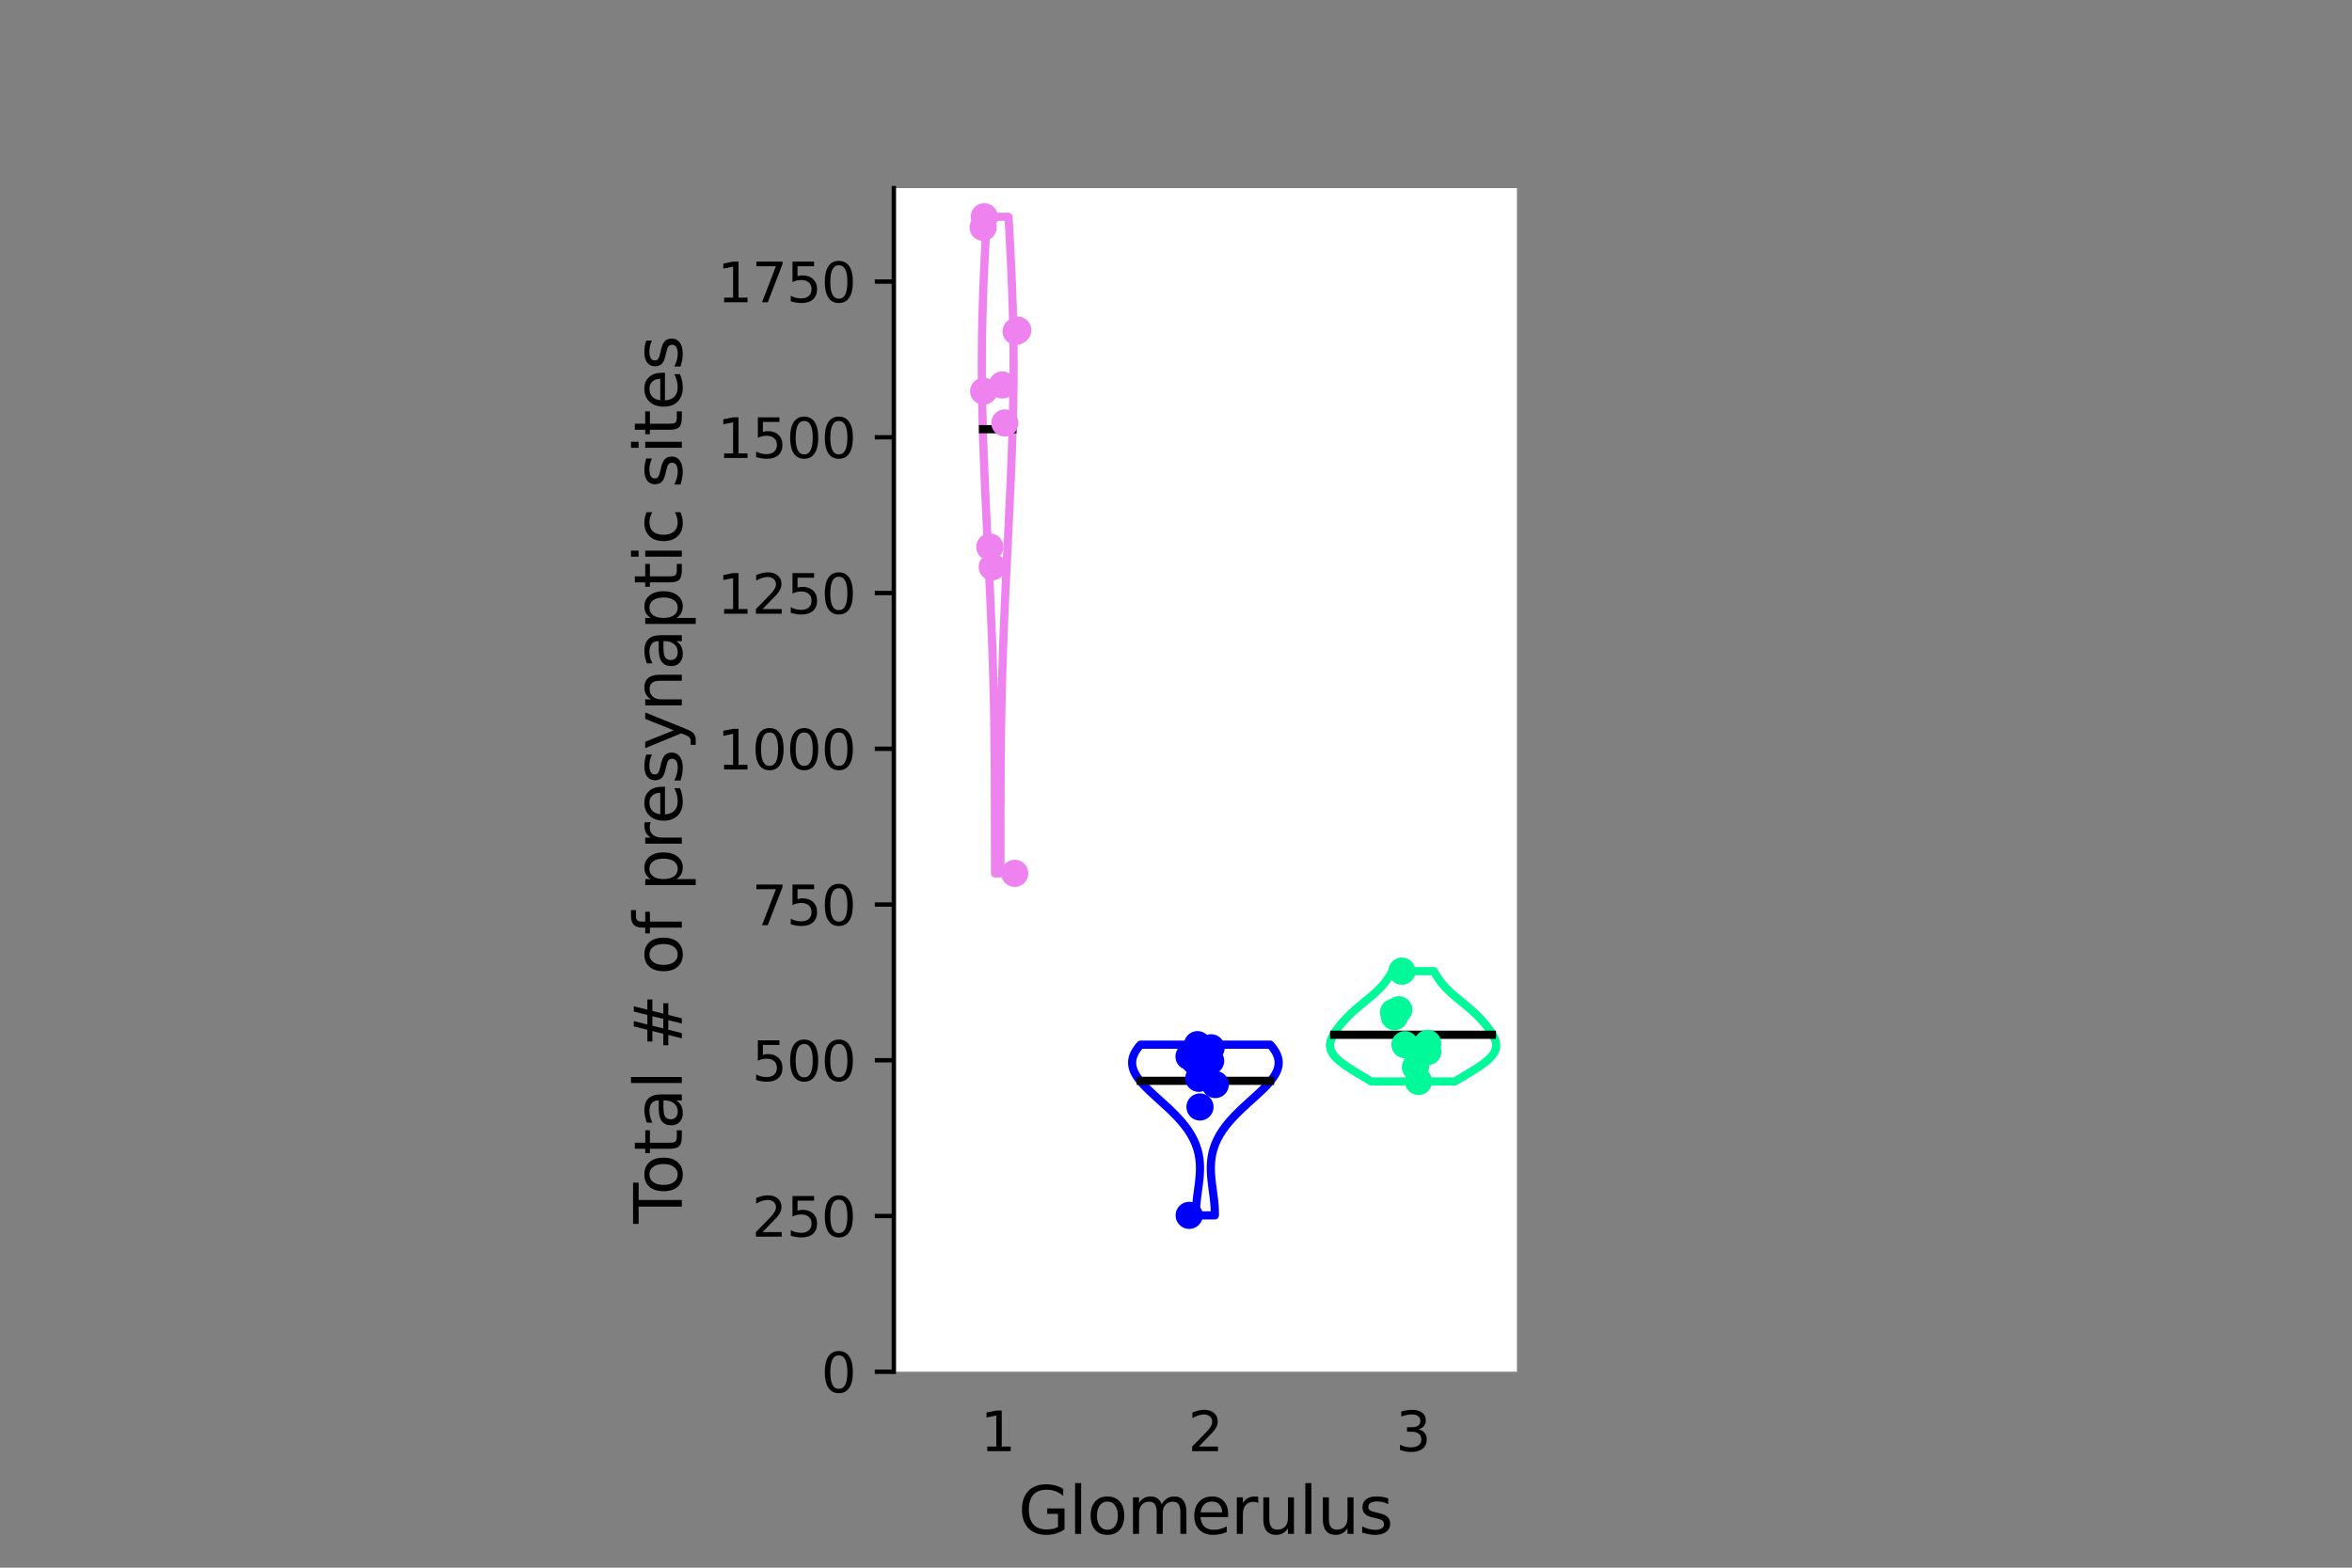 <?xml version="1.0" encoding="utf-8" standalone="no"?>
<!DOCTYPE svg PUBLIC "-//W3C//DTD SVG 1.1//EN"
  "http://www.w3.org/Graphics/SVG/1.1/DTD/svg11.dtd">
<svg xmlns:xlink="http://www.w3.org/1999/xlink" width="432pt" height="288pt" viewBox="0 0 432 288" xmlns="http://www.w3.org/2000/svg" version="1.1">
 <rect x="0" y="0" width="432" height="288" fill="#808080" stroke="none"/>
 <defs>
  <style type="text/css">*{stroke-linejoin: round; stroke-linecap: butt}</style>
 </defs>
 <g id="figure_1">
  <g id="patch_1">
   <path d="M 0 288 
L 432 288 
L 432 0 
L 0 0 
L 0 288 
z
" style="fill: none"/>
  </g>
  <g id="axes_1">
   <g id="patch_2">
    <path d="M 164.179 252 
L 278.621 252 
L 278.621 34.56 
L 164.179 34.56 
z
" style="fill: #ffffff"/>
   </g>
   <g id="PolyCollection_1">
    <defs>
     <path id="m81e6dec8bd" d="M 183.743 -127.554 
L 182.762 -127.554 
L 182.757 -128.772 
L 182.754 -129.99 
L 182.751 -131.209 
L 182.748 -132.427 
L 182.746 -133.646 
L 182.744 -134.864 
L 182.742 -136.083 
L 182.741 -137.301 
L 182.739 -138.519 
L 182.737 -139.738 
L 182.735 -140.956 
L 182.732 -142.175 
L 182.728 -143.393 
L 182.723 -144.611 
L 182.718 -145.83 
L 182.711 -147.048 
L 182.702 -148.267 
L 182.692 -149.485 
L 182.681 -150.703 
L 182.668 -151.922 
L 182.652 -153.14 
L 182.635 -154.359 
L 182.616 -155.577 
L 182.595 -156.795 
L 182.571 -158.014 
L 182.546 -159.232 
L 182.518 -160.451 
L 182.488 -161.669 
L 182.455 -162.887 
L 182.421 -164.106 
L 182.384 -165.324 
L 182.345 -166.543 
L 182.304 -167.761 
L 182.262 -168.979 
L 182.217 -170.198 
L 182.171 -171.416 
L 182.123 -172.635 
L 182.073 -173.853 
L 182.022 -175.071 
L 181.97 -176.29 
L 181.916 -177.508 
L 181.861 -178.727 
L 181.806 -179.945 
L 181.749 -181.163 
L 181.692 -182.382 
L 181.634 -183.6 
L 181.575 -184.819 
L 181.517 -186.037 
L 181.458 -187.255 
L 181.398 -188.474 
L 181.339 -189.692 
L 181.28 -190.911 
L 181.222 -192.129 
L 181.163 -193.347 
L 181.106 -194.566 
L 181.049 -195.784 
L 180.993 -197.003 
L 180.938 -198.221 
L 180.884 -199.44 
L 180.832 -200.658 
L 180.781 -201.876 
L 180.732 -203.095 
L 180.685 -204.313 
L 180.64 -205.532 
L 180.597 -206.75 
L 180.557 -207.968 
L 180.52 -209.187 
L 180.486 -210.405 
L 180.455 -211.624 
L 180.427 -212.842 
L 180.402 -214.06 
L 180.382 -215.279 
L 180.365 -216.497 
L 180.352 -217.716 
L 180.342 -218.934 
L 180.337 -220.152 
L 180.337 -221.371 
L 180.34 -222.589 
L 180.348 -223.808 
L 180.36 -225.026 
L 180.376 -226.244 
L 180.397 -227.463 
L 180.421 -228.681 
L 180.45 -229.9 
L 180.483 -231.118 
L 180.52 -232.336 
L 180.561 -233.555 
L 180.605 -234.773 
L 180.652 -235.992 
L 180.703 -237.21 
L 180.758 -238.428 
L 180.814 -239.647 
L 180.874 -240.865 
L 180.936 -242.084 
L 181 -243.302 
L 181.067 -244.52 
L 181.134 -245.739 
L 181.204 -246.957 
L 181.274 -248.176 
L 185.231 -248.176 
L 185.231 -248.176 
L 185.301 -246.957 
L 185.371 -245.739 
L 185.439 -244.52 
L 185.505 -243.302 
L 185.569 -242.084 
L 185.631 -240.865 
L 185.691 -239.647 
L 185.748 -238.428 
L 185.802 -237.21 
L 185.853 -235.992 
L 185.901 -234.773 
L 185.945 -233.555 
L 185.985 -232.336 
L 186.022 -231.118 
L 186.055 -229.9 
L 186.084 -228.681 
L 186.109 -227.463 
L 186.129 -226.244 
L 186.145 -225.026 
L 186.157 -223.808 
L 186.165 -222.589 
L 186.169 -221.371 
L 186.168 -220.152 
L 186.163 -218.934 
L 186.154 -217.716 
L 186.141 -216.497 
L 186.124 -215.279 
L 186.103 -214.06 
L 186.078 -212.842 
L 186.051 -211.624 
L 186.019 -210.405 
L 185.985 -209.187 
L 185.948 -207.968 
L 185.908 -206.75 
L 185.865 -205.532 
L 185.82 -204.313 
L 185.773 -203.095 
L 185.724 -201.876 
L 185.674 -200.658 
L 185.621 -199.44 
L 185.567 -198.221 
L 185.512 -197.003 
L 185.456 -195.784 
L 185.399 -194.566 
L 185.342 -193.347 
L 185.284 -192.129 
L 185.225 -190.911 
L 185.166 -189.692 
L 185.107 -188.474 
L 185.048 -187.255 
L 184.989 -186.037 
L 184.93 -184.819 
L 184.871 -183.6 
L 184.814 -182.382 
L 184.756 -181.163 
L 184.7 -179.945 
L 184.644 -178.727 
L 184.589 -177.508 
L 184.536 -176.29 
L 184.483 -175.071 
L 184.432 -173.853 
L 184.383 -172.635 
L 184.335 -171.416 
L 184.288 -170.198 
L 184.244 -168.979 
L 184.201 -167.761 
L 184.16 -166.543 
L 184.121 -165.324 
L 184.085 -164.106 
L 184.05 -162.887 
L 184.018 -161.669 
L 183.988 -160.451 
L 183.96 -159.232 
L 183.934 -158.014 
L 183.91 -156.795 
L 183.889 -155.577 
L 183.87 -154.359 
L 183.853 -153.14 
L 183.838 -151.922 
L 183.824 -150.703 
L 183.813 -149.485 
L 183.803 -148.267 
L 183.795 -147.048 
L 183.788 -145.83 
L 183.782 -144.611 
L 183.777 -143.393 
L 183.774 -142.175 
L 183.771 -140.956 
L 183.768 -139.738 
L 183.766 -138.519 
L 183.764 -137.301 
L 183.763 -136.083 
L 183.761 -134.864 
L 183.759 -133.646 
L 183.757 -132.427 
L 183.755 -131.209 
L 183.752 -129.99 
L 183.748 -128.772 
L 183.743 -127.554 
z
" style="stroke: #ee82ee; stroke-width: 1.5"/>
    </defs>
    <g clip-path="url(#pe0f60ce451)">
     <use xlink:href="#m81e6dec8bd" x="0" y="288" style="fill: #ffffff; stroke: #ee82ee; stroke-width: 1.5"/>
    </g>
   </g>
   <g id="PolyCollection_2">
    <defs>
     <path id="m72833e486e" d="M 223.145 -64.725 
L 219.655 -64.725 
L 219.657 -65.042 
L 219.662 -65.358 
L 219.673 -65.675 
L 219.688 -65.992 
L 219.707 -66.309 
L 219.73 -66.625 
L 219.757 -66.942 
L 219.788 -67.259 
L 219.821 -67.576 
L 219.857 -67.892 
L 219.895 -68.209 
L 219.936 -68.526 
L 219.977 -68.843 
L 220.019 -69.159 
L 220.062 -69.476 
L 220.104 -69.793 
L 220.146 -70.11 
L 220.186 -70.426 
L 220.224 -70.743 
L 220.26 -71.06 
L 220.293 -71.376 
L 220.323 -71.693 
L 220.349 -72.01 
L 220.37 -72.327 
L 220.387 -72.643 
L 220.398 -72.96 
L 220.403 -73.277 
L 220.402 -73.594 
L 220.394 -73.91 
L 220.379 -74.227 
L 220.356 -74.544 
L 220.326 -74.861 
L 220.287 -75.177 
L 220.239 -75.494 
L 220.183 -75.811 
L 220.117 -76.128 
L 220.041 -76.444 
L 219.956 -76.761 
L 219.86 -77.078 
L 219.754 -77.395 
L 219.638 -77.711 
L 219.51 -78.028 
L 219.372 -78.345 
L 219.222 -78.661 
L 219.061 -78.978 
L 218.889 -79.295 
L 218.705 -79.612 
L 218.51 -79.928 
L 218.304 -80.245 
L 218.086 -80.562 
L 217.856 -80.879 
L 217.616 -81.195 
L 217.364 -81.512 
L 217.102 -81.829 
L 216.829 -82.146 
L 216.546 -82.462 
L 216.253 -82.779 
L 215.951 -83.096 
L 215.64 -83.413 
L 215.321 -83.729 
L 214.995 -84.046 
L 214.662 -84.363 
L 214.324 -84.68 
L 213.981 -84.996 
L 213.635 -85.313 
L 213.285 -85.63 
L 212.935 -85.946 
L 212.584 -86.263 
L 212.235 -86.58 
L 211.889 -86.897 
L 211.547 -87.213 
L 211.211 -87.53 
L 210.882 -87.847 
L 210.562 -88.164 
L 210.253 -88.48 
L 209.957 -88.797 
L 209.675 -89.114 
L 209.408 -89.431 
L 209.159 -89.747 
L 208.929 -90.064 
L 208.72 -90.381 
L 208.533 -90.698 
L 208.37 -91.014 
L 208.231 -91.331 
L 208.118 -91.648 
L 208.032 -91.965 
L 207.973 -92.281 
L 207.943 -92.598 
L 207.942 -92.915 
L 207.97 -93.231 
L 208.027 -93.548 
L 208.113 -93.865 
L 208.228 -94.182 
L 208.371 -94.498 
L 208.542 -94.815 
L 208.74 -95.132 
L 208.963 -95.449 
L 209.211 -95.765 
L 209.481 -96.082 
L 233.319 -96.082 
L 233.319 -96.082 
L 233.589 -95.765 
L 233.837 -95.449 
L 234.06 -95.132 
L 234.258 -94.815 
L 234.429 -94.498 
L 234.572 -94.182 
L 234.687 -93.865 
L 234.773 -93.548 
L 234.83 -93.231 
L 234.858 -92.915 
L 234.857 -92.598 
L 234.827 -92.281 
L 234.768 -91.965 
L 234.682 -91.648 
L 234.569 -91.331 
L 234.43 -91.014 
L 234.267 -90.698 
L 234.08 -90.381 
L 233.871 -90.064 
L 233.641 -89.747 
L 233.392 -89.431 
L 233.125 -89.114 
L 232.843 -88.797 
L 232.547 -88.48 
L 232.238 -88.164 
L 231.918 -87.847 
L 231.589 -87.53 
L 231.253 -87.213 
L 230.911 -86.897 
L 230.565 -86.58 
L 230.216 -86.263 
L 229.865 -85.946 
L 229.515 -85.63 
L 229.165 -85.313 
L 228.819 -84.996 
L 228.476 -84.68 
L 228.138 -84.363 
L 227.805 -84.046 
L 227.479 -83.729 
L 227.16 -83.413 
L 226.849 -83.096 
L 226.547 -82.779 
L 226.254 -82.462 
L 225.971 -82.146 
L 225.698 -81.829 
L 225.436 -81.512 
L 225.184 -81.195 
L 224.944 -80.879 
L 224.714 -80.562 
L 224.496 -80.245 
L 224.29 -79.928 
L 224.095 -79.612 
L 223.911 -79.295 
L 223.739 -78.978 
L 223.578 -78.661 
L 223.428 -78.345 
L 223.29 -78.028 
L 223.162 -77.711 
L 223.046 -77.395 
L 222.94 -77.078 
L 222.844 -76.761 
L 222.759 -76.444 
L 222.683 -76.128 
L 222.617 -75.811 
L 222.561 -75.494 
L 222.513 -75.177 
L 222.474 -74.861 
L 222.444 -74.544 
L 222.421 -74.227 
L 222.406 -73.91 
L 222.398 -73.594 
L 222.397 -73.277 
L 222.402 -72.96 
L 222.413 -72.643 
L 222.43 -72.327 
L 222.451 -72.01 
L 222.477 -71.693 
L 222.507 -71.376 
L 222.54 -71.06 
L 222.576 -70.743 
L 222.614 -70.426 
L 222.654 -70.11 
L 222.696 -69.793 
L 222.738 -69.476 
L 222.781 -69.159 
L 222.823 -68.843 
L 222.864 -68.526 
L 222.905 -68.209 
L 222.943 -67.892 
L 222.979 -67.576 
L 223.012 -67.259 
L 223.043 -66.942 
L 223.07 -66.625 
L 223.093 -66.309 
L 223.112 -65.992 
L 223.127 -65.675 
L 223.138 -65.358 
L 223.143 -65.042 
L 223.145 -64.725 
z
" style="stroke: #0000ff; stroke-width: 1.5"/>
    </defs>
    <g clip-path="url(#pe0f60ce451)">
     <use xlink:href="#m72833e486e" x="0" y="288" style="fill: #ffffff; stroke: #0000ff; stroke-width: 1.5"/>
    </g>
   </g>
   <g id="PolyCollection_3">
    <defs>
     <path id="m0e540351a3" d="M 267.241 -89.33 
L 251.854 -89.33 
L 251.517 -89.535 
L 251.178 -89.739 
L 250.837 -89.944 
L 250.495 -90.148 
L 250.153 -90.353 
L 249.811 -90.558 
L 249.47 -90.762 
L 249.132 -90.967 
L 248.798 -91.171 
L 248.468 -91.376 
L 248.143 -91.581 
L 247.826 -91.785 
L 247.515 -91.99 
L 247.214 -92.195 
L 246.923 -92.399 
L 246.642 -92.604 
L 246.374 -92.808 
L 246.119 -93.013 
L 245.877 -93.218 
L 245.651 -93.422 
L 245.44 -93.627 
L 245.246 -93.831 
L 245.069 -94.036 
L 244.91 -94.241 
L 244.768 -94.445 
L 244.645 -94.65 
L 244.54 -94.854 
L 244.454 -95.059 
L 244.386 -95.264 
L 244.336 -95.468 
L 244.304 -95.673 
L 244.288 -95.877 
L 244.29 -96.082 
L 244.307 -96.287 
L 244.34 -96.491 
L 244.387 -96.696 
L 244.447 -96.901 
L 244.52 -97.105 
L 244.604 -97.31 
L 244.7 -97.514 
L 244.805 -97.719 
L 244.918 -97.924 
L 245.04 -98.128 
L 245.169 -98.333 
L 245.305 -98.537 
L 245.447 -98.742 
L 245.595 -98.947 
L 245.747 -99.151 
L 245.905 -99.356 
L 246.067 -99.56 
L 246.233 -99.765 
L 246.404 -99.97 
L 246.579 -100.174 
L 246.759 -100.379 
L 246.943 -100.583 
L 247.132 -100.788 
L 247.325 -100.993 
L 247.523 -101.197 
L 247.727 -101.402 
L 247.935 -101.607 
L 248.148 -101.811 
L 248.366 -102.016 
L 248.59 -102.22 
L 248.817 -102.425 
L 249.05 -102.63 
L 249.286 -102.834 
L 249.526 -103.039 
L 249.77 -103.243 
L 250.015 -103.448 
L 250.263 -103.653 
L 250.512 -103.857 
L 250.762 -104.062 
L 251.011 -104.266 
L 251.259 -104.471 
L 251.505 -104.676 
L 251.748 -104.88 
L 251.988 -105.085 
L 252.224 -105.289 
L 252.455 -105.494 
L 252.68 -105.699 
L 252.9 -105.903 
L 253.113 -106.108 
L 253.319 -106.313 
L 253.518 -106.517 
L 253.71 -106.722 
L 253.894 -106.926 
L 254.072 -107.131 
L 254.242 -107.336 
L 254.405 -107.54 
L 254.562 -107.745 
L 254.712 -107.949 
L 254.857 -108.154 
L 254.996 -108.359 
L 255.131 -108.563 
L 255.261 -108.768 
L 255.387 -108.972 
L 255.51 -109.177 
L 255.63 -109.382 
L 255.748 -109.586 
L 263.347 -109.586 
L 263.347 -109.586 
L 263.465 -109.382 
L 263.585 -109.177 
L 263.708 -108.972 
L 263.834 -108.768 
L 263.964 -108.563 
L 264.098 -108.359 
L 264.238 -108.154 
L 264.382 -107.949 
L 264.533 -107.745 
L 264.689 -107.54 
L 264.853 -107.336 
L 265.023 -107.131 
L 265.2 -106.926 
L 265.385 -106.722 
L 265.577 -106.517 
L 265.776 -106.313 
L 265.982 -106.108 
L 266.195 -105.903 
L 266.414 -105.699 
L 266.64 -105.494 
L 266.871 -105.289 
L 267.106 -105.085 
L 267.346 -104.88 
L 267.59 -104.676 
L 267.836 -104.471 
L 268.084 -104.266 
L 268.333 -104.062 
L 268.583 -103.857 
L 268.832 -103.653 
L 269.079 -103.448 
L 269.325 -103.243 
L 269.568 -103.039 
L 269.809 -102.834 
L 270.045 -102.63 
L 270.277 -102.425 
L 270.505 -102.22 
L 270.728 -102.016 
L 270.947 -101.811 
L 271.16 -101.607 
L 271.368 -101.402 
L 271.571 -101.197 
L 271.77 -100.993 
L 271.963 -100.788 
L 272.152 -100.583 
L 272.336 -100.379 
L 272.515 -100.174 
L 272.691 -99.97 
L 272.861 -99.765 
L 273.028 -99.56 
L 273.19 -99.356 
L 273.347 -99.151 
L 273.5 -98.947 
L 273.648 -98.742 
L 273.789 -98.537 
L 273.925 -98.333 
L 274.055 -98.128 
L 274.176 -97.924 
L 274.29 -97.719 
L 274.395 -97.514 
L 274.49 -97.31 
L 274.575 -97.105 
L 274.648 -96.901 
L 274.708 -96.696 
L 274.755 -96.491 
L 274.787 -96.287 
L 274.805 -96.082 
L 274.806 -95.877 
L 274.791 -95.673 
L 274.759 -95.468 
L 274.709 -95.264 
L 274.641 -95.059 
L 274.555 -94.854 
L 274.45 -94.65 
L 274.327 -94.445 
L 274.185 -94.241 
L 274.026 -94.036 
L 273.849 -93.831 
L 273.654 -93.627 
L 273.444 -93.422 
L 273.217 -93.218 
L 272.976 -93.013 
L 272.721 -92.808 
L 272.453 -92.604 
L 272.172 -92.399 
L 271.881 -92.195 
L 271.579 -91.99 
L 271.269 -91.785 
L 270.951 -91.581 
L 270.627 -91.376 
L 270.297 -91.171 
L 269.962 -90.967 
L 269.624 -90.762 
L 269.284 -90.558 
L 268.942 -90.353 
L 268.599 -90.148 
L 268.257 -89.944 
L 267.916 -89.739 
L 267.577 -89.535 
L 267.241 -89.33 
z
" style="stroke: #00fa9a; stroke-width: 1.5"/>
    </defs>
    <g clip-path="url(#pe0f60ce451)">
     <use xlink:href="#m0e540351a3" x="0" y="288" style="fill: #ffffff; stroke: #00fa9a; stroke-width: 1.5"/>
    </g>
   </g>
   <g id="matplotlib.axis_1">
    <g id="xtick_1">
     <g id="text_1">
      <!-- 1 -->
      <g transform="translate(180.071 266.598)scale(0.1 -0.1)">
       <defs>
        <path id="DejaVuSans-31" d="M 794 531 
L 1825 531 
L 1825 4091 
L 703 3866 
L 703 4441 
L 1819 4666 
L 2450 4666 
L 2450 531 
L 3481 531 
L 3481 0 
L 794 0 
L 794 531 
z
" transform="scale(0.016)"/>
       </defs>
       <use xlink:href="#DejaVuSans-31"/>
      </g>
     </g>
    </g>
    <g id="xtick_2">
     <g id="text_2">
      <!-- 2 -->
      <g transform="translate(218.219 266.598)scale(0.1 -0.1)">
       <defs>
        <path id="DejaVuSans-32" d="M 1228 531 
L 3431 531 
L 3431 0 
L 469 0 
L 469 531 
Q 828 903 1448 1529 
Q 2069 2156 2228 2338 
Q 2531 2678 2651 2914 
Q 2772 3150 2772 3378 
Q 2772 3750 2511 3984 
Q 2250 4219 1831 4219 
Q 1534 4219 1204 4116 
Q 875 4013 500 3803 
L 500 4441 
Q 881 4594 1212 4672 
Q 1544 4750 1819 4750 
Q 2544 4750 2975 4387 
Q 3406 4025 3406 3419 
Q 3406 3131 3298 2873 
Q 3191 2616 2906 2266 
Q 2828 2175 2409 1742 
Q 1991 1309 1228 531 
z
" transform="scale(0.016)"/>
       </defs>
       <use xlink:href="#DejaVuSans-32"/>
      </g>
     </g>
    </g>
    <g id="xtick_3">
     <g id="text_3">
      <!-- 3 -->
      <g transform="translate(256.366 266.598)scale(0.1 -0.1)">
       <defs>
        <path id="DejaVuSans-33" d="M 2597 2516 
Q 3050 2419 3304 2112 
Q 3559 1806 3559 1356 
Q 3559 666 3084 287 
Q 2609 -91 1734 -91 
Q 1441 -91 1130 -33 
Q 819 25 488 141 
L 488 750 
Q 750 597 1062 519 
Q 1375 441 1716 441 
Q 2309 441 2620 675 
Q 2931 909 2931 1356 
Q 2931 1769 2642 2001 
Q 2353 2234 1838 2234 
L 1294 2234 
L 1294 2753 
L 1863 2753 
Q 2328 2753 2575 2939 
Q 2822 3125 2822 3475 
Q 2822 3834 2567 4026 
Q 2313 4219 1838 4219 
Q 1578 4219 1281 4162 
Q 984 4106 628 3988 
L 628 4550 
Q 988 4650 1302 4700 
Q 1616 4750 1894 4750 
Q 2613 4750 3031 4423 
Q 3450 4097 3450 3541 
Q 3450 3153 3228 2886 
Q 3006 2619 2597 2516 
z
" transform="scale(0.016)"/>
       </defs>
       <use xlink:href="#DejaVuSans-33"/>
      </g>
     </g>
    </g>
    <g id="text_4">
     <!-- Glomerulus -->
     <g transform="translate(187.012 281.796)scale(0.12 -0.12)">
      <defs>
       <path id="DejaVuSans-47" d="M 3809 666 
L 3809 1919 
L 2778 1919 
L 2778 2438 
L 4434 2438 
L 4434 434 
Q 4069 175 3628 42 
Q 3188 -91 2688 -91 
Q 1594 -91 976 548 
Q 359 1188 359 2328 
Q 359 3472 976 4111 
Q 1594 4750 2688 4750 
Q 3144 4750 3555 4637 
Q 3966 4525 4313 4306 
L 4313 3634 
Q 3963 3931 3569 4081 
Q 3175 4231 2741 4231 
Q 1884 4231 1454 3753 
Q 1025 3275 1025 2328 
Q 1025 1384 1454 906 
Q 1884 428 2741 428 
Q 3075 428 3337 486 
Q 3600 544 3809 666 
z
" transform="scale(0.016)"/>
       <path id="DejaVuSans-6c" d="M 603 4863 
L 1178 4863 
L 1178 0 
L 603 0 
L 603 4863 
z
" transform="scale(0.016)"/>
       <path id="DejaVuSans-6f" d="M 1959 3097 
Q 1497 3097 1228 2736 
Q 959 2375 959 1747 
Q 959 1119 1226 758 
Q 1494 397 1959 397 
Q 2419 397 2687 759 
Q 2956 1122 2956 1747 
Q 2956 2369 2687 2733 
Q 2419 3097 1959 3097 
z
M 1959 3584 
Q 2709 3584 3137 3096 
Q 3566 2609 3566 1747 
Q 3566 888 3137 398 
Q 2709 -91 1959 -91 
Q 1206 -91 779 398 
Q 353 888 353 1747 
Q 353 2609 779 3096 
Q 1206 3584 1959 3584 
z
" transform="scale(0.016)"/>
       <path id="DejaVuSans-6d" d="M 3328 2828 
Q 3544 3216 3844 3400 
Q 4144 3584 4550 3584 
Q 5097 3584 5394 3201 
Q 5691 2819 5691 2113 
L 5691 0 
L 5113 0 
L 5113 2094 
Q 5113 2597 4934 2840 
Q 4756 3084 4391 3084 
Q 3944 3084 3684 2787 
Q 3425 2491 3425 1978 
L 3425 0 
L 2847 0 
L 2847 2094 
Q 2847 2600 2669 2842 
Q 2491 3084 2119 3084 
Q 1678 3084 1418 2786 
Q 1159 2488 1159 1978 
L 1159 0 
L 581 0 
L 581 3500 
L 1159 3500 
L 1159 2956 
Q 1356 3278 1631 3431 
Q 1906 3584 2284 3584 
Q 2666 3584 2933 3390 
Q 3200 3197 3328 2828 
z
" transform="scale(0.016)"/>
       <path id="DejaVuSans-65" d="M 3597 1894 
L 3597 1613 
L 953 1613 
Q 991 1019 1311 708 
Q 1631 397 2203 397 
Q 2534 397 2845 478 
Q 3156 559 3463 722 
L 3463 178 
Q 3153 47 2828 -22 
Q 2503 -91 2169 -91 
Q 1331 -91 842 396 
Q 353 884 353 1716 
Q 353 2575 817 3079 
Q 1281 3584 2069 3584 
Q 2775 3584 3186 3129 
Q 3597 2675 3597 1894 
z
M 3022 2063 
Q 3016 2534 2758 2815 
Q 2500 3097 2075 3097 
Q 1594 3097 1305 2825 
Q 1016 2553 972 2059 
L 3022 2063 
z
" transform="scale(0.016)"/>
       <path id="DejaVuSans-72" d="M 2631 2963 
Q 2534 3019 2420 3045 
Q 2306 3072 2169 3072 
Q 1681 3072 1420 2755 
Q 1159 2438 1159 1844 
L 1159 0 
L 581 0 
L 581 3500 
L 1159 3500 
L 1159 2956 
Q 1341 3275 1631 3429 
Q 1922 3584 2338 3584 
Q 2397 3584 2469 3576 
Q 2541 3569 2628 3553 
L 2631 2963 
z
" transform="scale(0.016)"/>
       <path id="DejaVuSans-75" d="M 544 1381 
L 544 3500 
L 1119 3500 
L 1119 1403 
Q 1119 906 1312 657 
Q 1506 409 1894 409 
Q 2359 409 2629 706 
Q 2900 1003 2900 1516 
L 2900 3500 
L 3475 3500 
L 3475 0 
L 2900 0 
L 2900 538 
Q 2691 219 2414 64 
Q 2138 -91 1772 -91 
Q 1169 -91 856 284 
Q 544 659 544 1381 
z
M 1991 3584 
L 1991 3584 
z
" transform="scale(0.016)"/>
       <path id="DejaVuSans-73" d="M 2834 3397 
L 2834 2853 
Q 2591 2978 2328 3040 
Q 2066 3103 1784 3103 
Q 1356 3103 1142 2972 
Q 928 2841 928 2578 
Q 928 2378 1081 2264 
Q 1234 2150 1697 2047 
L 1894 2003 
Q 2506 1872 2764 1633 
Q 3022 1394 3022 966 
Q 3022 478 2636 193 
Q 2250 -91 1575 -91 
Q 1294 -91 989 -36 
Q 684 19 347 128 
L 347 722 
Q 666 556 975 473 
Q 1284 391 1588 391 
Q 1994 391 2212 530 
Q 2431 669 2431 922 
Q 2431 1156 2273 1281 
Q 2116 1406 1581 1522 
L 1381 1569 
Q 847 1681 609 1914 
Q 372 2147 372 2553 
Q 372 3047 722 3315 
Q 1072 3584 1716 3584 
Q 2034 3584 2315 3537 
Q 2597 3491 2834 3397 
z
" transform="scale(0.016)"/>
      </defs>
      <use xlink:href="#DejaVuSans-47"/>
      <use xlink:href="#DejaVuSans-6c" x="77.49"/>
      <use xlink:href="#DejaVuSans-6f" x="105.273"/>
      <use xlink:href="#DejaVuSans-6d" x="166.455"/>
      <use xlink:href="#DejaVuSans-65" x="263.867"/>
      <use xlink:href="#DejaVuSans-72" x="325.391"/>
      <use xlink:href="#DejaVuSans-75" x="366.504"/>
      <use xlink:href="#DejaVuSans-6c" x="429.883"/>
      <use xlink:href="#DejaVuSans-75" x="457.666"/>
      <use xlink:href="#DejaVuSans-73" x="521.045"/>
     </g>
    </g>
   </g>
   <g id="matplotlib.axis_2">
    <g id="ytick_1">
     <g id="line2d_1">
      <defs>
       <path id="m90b949baa3" d="M 0 0 
L -3.5 0 
" style="stroke: #000000; stroke-width: 0.8"/>
      </defs>
      <g>
       <use xlink:href="#m90b949baa3" x="164.179" y="252" style="stroke: #000000; stroke-width: 0.8"/>
      </g>
     </g>
     <g id="text_5">
      <!-- 0 -->
      <g transform="translate(150.816 255.799)scale(0.1 -0.1)">
       <defs>
        <path id="DejaVuSans-30" d="M 2034 4250 
Q 1547 4250 1301 3770 
Q 1056 3291 1056 2328 
Q 1056 1369 1301 889 
Q 1547 409 2034 409 
Q 2525 409 2770 889 
Q 3016 1369 3016 2328 
Q 3016 3291 2770 3770 
Q 2525 4250 2034 4250 
z
M 2034 4750 
Q 2819 4750 3233 4129 
Q 3647 3509 3647 2328 
Q 3647 1150 3233 529 
Q 2819 -91 2034 -91 
Q 1250 -91 836 529 
Q 422 1150 422 2328 
Q 422 3509 836 4129 
Q 1250 4750 2034 4750 
z
" transform="scale(0.016)"/>
       </defs>
       <use xlink:href="#DejaVuSans-30"/>
      </g>
     </g>
    </g>
    <g id="ytick_2">
     <g id="line2d_2">
      <g>
       <use xlink:href="#m90b949baa3" x="164.179" y="223.389" style="stroke: #000000; stroke-width: 0.8"/>
      </g>
     </g>
     <g id="text_6">
      <!-- 250 -->
      <g transform="translate(138.091 227.189)scale(0.1 -0.1)">
       <defs>
        <path id="DejaVuSans-35" d="M 691 4666 
L 3169 4666 
L 3169 4134 
L 1269 4134 
L 1269 2991 
Q 1406 3038 1543 3061 
Q 1681 3084 1819 3084 
Q 2600 3084 3056 2656 
Q 3513 2228 3513 1497 
Q 3513 744 3044 326 
Q 2575 -91 1722 -91 
Q 1428 -91 1123 -41 
Q 819 9 494 109 
L 494 744 
Q 775 591 1075 516 
Q 1375 441 1709 441 
Q 2250 441 2565 725 
Q 2881 1009 2881 1497 
Q 2881 1984 2565 2268 
Q 2250 2553 1709 2553 
Q 1456 2553 1204 2497 
Q 953 2441 691 2322 
L 691 4666 
z
" transform="scale(0.016)"/>
       </defs>
       <use xlink:href="#DejaVuSans-32"/>
       <use xlink:href="#DejaVuSans-35" x="63.623"/>
       <use xlink:href="#DejaVuSans-30" x="127.246"/>
      </g>
     </g>
    </g>
    <g id="ytick_3">
     <g id="line2d_3">
      <g>
       <use xlink:href="#m90b949baa3" x="164.179" y="194.779" style="stroke: #000000; stroke-width: 0.8"/>
      </g>
     </g>
     <g id="text_7">
      <!-- 500 -->
      <g transform="translate(138.091 198.578)scale(0.1 -0.1)">
       <use xlink:href="#DejaVuSans-35"/>
       <use xlink:href="#DejaVuSans-30" x="63.623"/>
       <use xlink:href="#DejaVuSans-30" x="127.246"/>
      </g>
     </g>
    </g>
    <g id="ytick_4">
     <g id="line2d_4">
      <g>
       <use xlink:href="#m90b949baa3" x="164.179" y="166.168" style="stroke: #000000; stroke-width: 0.8"/>
      </g>
     </g>
     <g id="text_8">
      <!-- 750 -->
      <g transform="translate(138.091 169.968)scale(0.1 -0.1)">
       <defs>
        <path id="DejaVuSans-37" d="M 525 4666 
L 3525 4666 
L 3525 4397 
L 1831 0 
L 1172 0 
L 2766 4134 
L 525 4134 
L 525 4666 
z
" transform="scale(0.016)"/>
       </defs>
       <use xlink:href="#DejaVuSans-37"/>
       <use xlink:href="#DejaVuSans-35" x="63.623"/>
       <use xlink:href="#DejaVuSans-30" x="127.246"/>
      </g>
     </g>
    </g>
    <g id="ytick_5">
     <g id="line2d_5">
      <g>
       <use xlink:href="#m90b949baa3" x="164.179" y="137.558" style="stroke: #000000; stroke-width: 0.8"/>
      </g>
     </g>
     <g id="text_9">
      <!-- 1000 -->
      <g transform="translate(131.729 141.357)scale(0.1 -0.1)">
       <use xlink:href="#DejaVuSans-31"/>
       <use xlink:href="#DejaVuSans-30" x="63.623"/>
       <use xlink:href="#DejaVuSans-30" x="127.246"/>
       <use xlink:href="#DejaVuSans-30" x="190.869"/>
      </g>
     </g>
    </g>
    <g id="ytick_6">
     <g id="line2d_6">
      <g>
       <use xlink:href="#m90b949baa3" x="164.179" y="108.947" style="stroke: #000000; stroke-width: 0.8"/>
      </g>
     </g>
     <g id="text_10">
      <!-- 1250 -->
      <g transform="translate(131.729 112.747)scale(0.1 -0.1)">
       <use xlink:href="#DejaVuSans-31"/>
       <use xlink:href="#DejaVuSans-32" x="63.623"/>
       <use xlink:href="#DejaVuSans-35" x="127.246"/>
       <use xlink:href="#DejaVuSans-30" x="190.869"/>
      </g>
     </g>
    </g>
    <g id="ytick_7">
     <g id="line2d_7">
      <g>
       <use xlink:href="#m90b949baa3" x="164.179" y="80.337" style="stroke: #000000; stroke-width: 0.8"/>
      </g>
     </g>
     <g id="text_11">
      <!-- 1500 -->
      <g transform="translate(131.729 84.136)scale(0.1 -0.1)">
       <use xlink:href="#DejaVuSans-31"/>
       <use xlink:href="#DejaVuSans-35" x="63.623"/>
       <use xlink:href="#DejaVuSans-30" x="127.246"/>
       <use xlink:href="#DejaVuSans-30" x="190.869"/>
      </g>
     </g>
    </g>
    <g id="ytick_8">
     <g id="line2d_8">
      <g>
       <use xlink:href="#m90b949baa3" x="164.179" y="51.726" style="stroke: #000000; stroke-width: 0.8"/>
      </g>
     </g>
     <g id="text_12">
      <!-- 1750 -->
      <g transform="translate(131.729 55.526)scale(0.1 -0.1)">
       <use xlink:href="#DejaVuSans-31"/>
       <use xlink:href="#DejaVuSans-37" x="63.623"/>
       <use xlink:href="#DejaVuSans-35" x="127.246"/>
       <use xlink:href="#DejaVuSans-30" x="190.869"/>
      </g>
     </g>
    </g>
    <g id="text_13">
     <!-- Total # of presynaptic sites -->
     <g transform="translate(125.233 224.809)rotate(-90)scale(0.12 -0.12)">
      <defs>
       <path id="DejaVuSans-54" d="M -19 4666 
L 3928 4666 
L 3928 4134 
L 2272 4134 
L 2272 0 
L 1638 0 
L 1638 4134 
L -19 4134 
L -19 4666 
z
" transform="scale(0.016)"/>
       <path id="DejaVuSans-74" d="M 1172 4494 
L 1172 3500 
L 2356 3500 
L 2356 3053 
L 1172 3053 
L 1172 1153 
Q 1172 725 1289 603 
Q 1406 481 1766 481 
L 2356 481 
L 2356 0 
L 1766 0 
Q 1100 0 847 248 
Q 594 497 594 1153 
L 594 3053 
L 172 3053 
L 172 3500 
L 594 3500 
L 594 4494 
L 1172 4494 
z
" transform="scale(0.016)"/>
       <path id="DejaVuSans-61" d="M 2194 1759 
Q 1497 1759 1228 1600 
Q 959 1441 959 1056 
Q 959 750 1161 570 
Q 1363 391 1709 391 
Q 2188 391 2477 730 
Q 2766 1069 2766 1631 
L 2766 1759 
L 2194 1759 
z
M 3341 1997 
L 3341 0 
L 2766 0 
L 2766 531 
Q 2569 213 2275 61 
Q 1981 -91 1556 -91 
Q 1019 -91 701 211 
Q 384 513 384 1019 
Q 384 1609 779 1909 
Q 1175 2209 1959 2209 
L 2766 2209 
L 2766 2266 
Q 2766 2663 2505 2880 
Q 2244 3097 1772 3097 
Q 1472 3097 1187 3025 
Q 903 2953 641 2809 
L 641 3341 
Q 956 3463 1253 3523 
Q 1550 3584 1831 3584 
Q 2591 3584 2966 3190 
Q 3341 2797 3341 1997 
z
" transform="scale(0.016)"/>
       <path id="DejaVuSans-20" transform="scale(0.016)"/>
       <path id="DejaVuSans-23" d="M 3272 2816 
L 2363 2816 
L 2100 1772 
L 3016 1772 
L 3272 2816 
z
M 2803 4594 
L 2478 3297 
L 3391 3297 
L 3719 4594 
L 4219 4594 
L 3897 3297 
L 4872 3297 
L 4872 2816 
L 3775 2816 
L 3519 1772 
L 4513 1772 
L 4513 1294 
L 3397 1294 
L 3072 0 
L 2572 0 
L 2894 1294 
L 1978 1294 
L 1656 0 
L 1153 0 
L 1478 1294 
L 494 1294 
L 494 1772 
L 1594 1772 
L 1856 2816 
L 850 2816 
L 850 3297 
L 1978 3297 
L 2297 4594 
L 2803 4594 
z
" transform="scale(0.016)"/>
       <path id="DejaVuSans-66" d="M 2375 4863 
L 2375 4384 
L 1825 4384 
Q 1516 4384 1395 4259 
Q 1275 4134 1275 3809 
L 1275 3500 
L 2222 3500 
L 2222 3053 
L 1275 3053 
L 1275 0 
L 697 0 
L 697 3053 
L 147 3053 
L 147 3500 
L 697 3500 
L 697 3744 
Q 697 4328 969 4595 
Q 1241 4863 1831 4863 
L 2375 4863 
z
" transform="scale(0.016)"/>
       <path id="DejaVuSans-70" d="M 1159 525 
L 1159 -1331 
L 581 -1331 
L 581 3500 
L 1159 3500 
L 1159 2969 
Q 1341 3281 1617 3432 
Q 1894 3584 2278 3584 
Q 2916 3584 3314 3078 
Q 3713 2572 3713 1747 
Q 3713 922 3314 415 
Q 2916 -91 2278 -91 
Q 1894 -91 1617 61 
Q 1341 213 1159 525 
z
M 3116 1747 
Q 3116 2381 2855 2742 
Q 2594 3103 2138 3103 
Q 1681 3103 1420 2742 
Q 1159 2381 1159 1747 
Q 1159 1113 1420 752 
Q 1681 391 2138 391 
Q 2594 391 2855 752 
Q 3116 1113 3116 1747 
z
" transform="scale(0.016)"/>
       <path id="DejaVuSans-79" d="M 2059 -325 
Q 1816 -950 1584 -1140 
Q 1353 -1331 966 -1331 
L 506 -1331 
L 506 -850 
L 844 -850 
Q 1081 -850 1212 -737 
Q 1344 -625 1503 -206 
L 1606 56 
L 191 3500 
L 800 3500 
L 1894 763 
L 2988 3500 
L 3597 3500 
L 2059 -325 
z
" transform="scale(0.016)"/>
       <path id="DejaVuSans-6e" d="M 3513 2113 
L 3513 0 
L 2938 0 
L 2938 2094 
Q 2938 2591 2744 2837 
Q 2550 3084 2163 3084 
Q 1697 3084 1428 2787 
Q 1159 2491 1159 1978 
L 1159 0 
L 581 0 
L 581 3500 
L 1159 3500 
L 1159 2956 
Q 1366 3272 1645 3428 
Q 1925 3584 2291 3584 
Q 2894 3584 3203 3211 
Q 3513 2838 3513 2113 
z
" transform="scale(0.016)"/>
       <path id="DejaVuSans-69" d="M 603 3500 
L 1178 3500 
L 1178 0 
L 603 0 
L 603 3500 
z
M 603 4863 
L 1178 4863 
L 1178 4134 
L 603 4134 
L 603 4863 
z
" transform="scale(0.016)"/>
       <path id="DejaVuSans-63" d="M 3122 3366 
L 3122 2828 
Q 2878 2963 2633 3030 
Q 2388 3097 2138 3097 
Q 1578 3097 1268 2742 
Q 959 2388 959 1747 
Q 959 1106 1268 751 
Q 1578 397 2138 397 
Q 2388 397 2633 464 
Q 2878 531 3122 666 
L 3122 134 
Q 2881 22 2623 -34 
Q 2366 -91 2075 -91 
Q 1284 -91 818 406 
Q 353 903 353 1747 
Q 353 2603 823 3093 
Q 1294 3584 2113 3584 
Q 2378 3584 2631 3529 
Q 2884 3475 3122 3366 
z
" transform="scale(0.016)"/>
      </defs>
      <use xlink:href="#DejaVuSans-54"/>
      <use xlink:href="#DejaVuSans-6f" x="44.084"/>
      <use xlink:href="#DejaVuSans-74" x="105.266"/>
      <use xlink:href="#DejaVuSans-61" x="144.475"/>
      <use xlink:href="#DejaVuSans-6c" x="205.754"/>
      <use xlink:href="#DejaVuSans-20" x="233.537"/>
      <use xlink:href="#DejaVuSans-23" x="265.324"/>
      <use xlink:href="#DejaVuSans-20" x="349.113"/>
      <use xlink:href="#DejaVuSans-6f" x="380.9"/>
      <use xlink:href="#DejaVuSans-66" x="442.082"/>
      <use xlink:href="#DejaVuSans-20" x="477.287"/>
      <use xlink:href="#DejaVuSans-70" x="509.074"/>
      <use xlink:href="#DejaVuSans-72" x="572.551"/>
      <use xlink:href="#DejaVuSans-65" x="611.414"/>
      <use xlink:href="#DejaVuSans-73" x="672.938"/>
      <use xlink:href="#DejaVuSans-79" x="725.037"/>
      <use xlink:href="#DejaVuSans-6e" x="784.217"/>
      <use xlink:href="#DejaVuSans-61" x="847.596"/>
      <use xlink:href="#DejaVuSans-70" x="908.875"/>
      <use xlink:href="#DejaVuSans-74" x="972.352"/>
      <use xlink:href="#DejaVuSans-69" x="1011.561"/>
      <use xlink:href="#DejaVuSans-63" x="1039.344"/>
      <use xlink:href="#DejaVuSans-20" x="1094.324"/>
      <use xlink:href="#DejaVuSans-73" x="1126.111"/>
      <use xlink:href="#DejaVuSans-69" x="1178.211"/>
      <use xlink:href="#DejaVuSans-74" x="1205.994"/>
      <use xlink:href="#DejaVuSans-65" x="1245.203"/>
      <use xlink:href="#DejaVuSans-73" x="1306.727"/>
     </g>
    </g>
   </g>
   <g id="line2d_9">
    <path d="M 180.548 78.849 
L 185.958 78.849 
" clip-path="url(#pe0f60ce451)" style="fill: none; stroke: #000000; stroke-width: 1.5; stroke-linecap: square"/>
   </g>
   <g id="line2d_10">
    <path d="M 209.528 198.556 
L 233.272 198.556 
" clip-path="url(#pe0f60ce451)" style="fill: none; stroke: #000000; stroke-width: 1.5; stroke-linecap: square"/>
   </g>
   <g id="line2d_11">
    <path d="M 245.065 190.098 
L 274.03 190.098 
" clip-path="url(#pe0f60ce451)" style="fill: none; stroke: #000000; stroke-width: 1.5; stroke-linecap: square"/>
   </g>
   <g id="patch_3">
    <path d="M 164.179 252 
L 164.179 34.56 
" style="fill: none; stroke: #000000; stroke-width: 0.8; stroke-linejoin: miter; stroke-linecap: square"/>
   </g>
   <g id="PathCollection_1">
    <defs>
     <path id="C0_0_d69c0254de" d="M 0 2.5 
C 0.663 2.5 1.299 2.237 1.768 1.768 
C 2.237 1.299 2.5 0.663 2.5 -0 
C 2.5 -0.663 2.237 -1.299 1.768 -1.768 
C 1.299 -2.237 0.663 -2.5 0 -2.5 
C -0.663 -2.5 -1.299 -2.237 -1.768 -1.768 
C -2.237 -1.299 -2.5 -0.663 -2.5 0 
C -2.5 0.663 -2.237 1.299 -1.768 1.768 
C -1.299 2.237 -0.663 2.5 0 2.5 
z
"/>
    </defs>
    <g clip-path="url(#pe0f60ce451)">
     <use xlink:href="#C0_0_d69c0254de" x="180.796" y="39.824" style="fill: #ee82ee"/>
    </g>
    <g clip-path="url(#pe0f60ce451)">
     <use xlink:href="#C0_0_d69c0254de" x="186.934" y="60.653" style="fill: #ee82ee"/>
    </g>
    <g clip-path="url(#pe0f60ce451)">
     <use xlink:href="#C0_0_d69c0254de" x="181.802" y="100.479" style="fill: #ee82ee"/>
    </g>
    <g clip-path="url(#pe0f60ce451)">
     <use xlink:href="#C0_0_d69c0254de" x="182.249" y="104.141" style="fill: #ee82ee"/>
    </g>
    <g clip-path="url(#pe0f60ce451)">
     <use xlink:href="#C0_0_d69c0254de" x="180.679" y="71.868" style="fill: #ee82ee"/>
    </g>
    <g clip-path="url(#pe0f60ce451)">
     <use xlink:href="#C0_0_d69c0254de" x="184.562" y="77.705" style="fill: #ee82ee"/>
    </g>
    <g clip-path="url(#pe0f60ce451)">
     <use xlink:href="#C0_0_d69c0254de" x="180.574" y="41.77" style="fill: #ee82ee"/>
    </g>
    <g clip-path="url(#pe0f60ce451)">
     <use xlink:href="#C0_0_d69c0254de" x="184.087" y="70.724" style="fill: #ee82ee"/>
    </g>
    <g clip-path="url(#pe0f60ce451)">
     <use xlink:href="#C0_0_d69c0254de" x="186.372" y="160.446" style="fill: #ee82ee"/>
    </g>
    <g clip-path="url(#pe0f60ce451)">
     <use xlink:href="#C0_0_d69c0254de" x="186.636" y="60.882" style="fill: #ee82ee"/>
    </g>
   </g>
   <g id="PathCollection_2">
    <defs>
     <path id="C1_0_d47d4b7c74" d="M 0 2.5 
C 0.663 2.5 1.299 2.237 1.768 1.768 
C 2.237 1.299 2.5 0.663 2.5 -0 
C 2.5 -0.663 2.237 -1.299 1.768 -1.768 
C 1.299 -2.237 0.663 -2.5 0 -2.5 
C -0.663 -2.5 -1.299 -2.237 -1.768 -1.768 
C -2.237 -1.299 -2.5 -0.663 -2.5 0 
C -2.5 0.663 -2.237 1.299 -1.768 1.768 
C -1.299 2.237 -0.663 2.5 0 2.5 
z
"/>
    </defs>
    <g clip-path="url(#pe0f60ce451)">
     <use xlink:href="#C1_0_d47d4b7c74" x="218.393" y="194.092" style="fill: #0000ff"/>
    </g>
    <g clip-path="url(#pe0f60ce451)">
     <use xlink:href="#C1_0_d47d4b7c74" x="220.829" y="193.177" style="fill: #0000ff"/>
    </g>
    <g clip-path="url(#pe0f60ce451)">
     <use xlink:href="#C1_0_d47d4b7c74" x="220.404" y="203.362" style="fill: #0000ff"/>
    </g>
    <g clip-path="url(#pe0f60ce451)">
     <use xlink:href="#C1_0_d47d4b7c74" x="222.36" y="194.893" style="fill: #0000ff"/>
    </g>
    <g clip-path="url(#pe0f60ce451)">
     <use xlink:href="#C1_0_d47d4b7c74" x="219.951" y="191.918" style="fill: #0000ff"/>
    </g>
    <g clip-path="url(#pe0f60ce451)">
     <use xlink:href="#C1_0_d47d4b7c74" x="219.524" y="195.008" style="fill: #0000ff"/>
    </g>
    <g clip-path="url(#pe0f60ce451)">
     <use xlink:href="#C1_0_d47d4b7c74" x="223.212" y="199.242" style="fill: #0000ff"/>
    </g>
    <g clip-path="url(#pe0f60ce451)">
     <use xlink:href="#C1_0_d47d4b7c74" x="220.192" y="198.098" style="fill: #0000ff"/>
    </g>
    <g clip-path="url(#pe0f60ce451)">
     <use xlink:href="#C1_0_d47d4b7c74" x="222.447" y="192.49" style="fill: #0000ff"/>
    </g>
    <g clip-path="url(#pe0f60ce451)">
     <use xlink:href="#C1_0_d47d4b7c74" x="218.421" y="223.275" style="fill: #0000ff"/>
    </g>
   </g>
   <g id="PathCollection_3">
    <defs>
     <path id="C2_0_3a916f020b" d="M 0 2.5 
C 0.663 2.5 1.299 2.237 1.768 1.768 
C 2.237 1.299 2.5 0.663 2.5 -0 
C 2.5 -0.663 2.237 -1.299 1.768 -1.768 
C 1.299 -2.237 0.663 -2.5 0 -2.5 
C -0.663 -2.5 -1.299 -2.237 -1.768 -1.768 
C -2.237 -1.299 -2.5 -0.663 -2.5 0 
C -2.5 0.663 -2.237 1.299 -1.768 1.768 
C -1.299 2.237 -0.663 2.5 0 2.5 
z
"/>
    </defs>
    <g clip-path="url(#pe0f60ce451)">
     <use xlink:href="#C2_0_3a916f020b" x="262.229" y="191.689" style="fill: #00fa9a"/>
    </g>
    <g clip-path="url(#pe0f60ce451)">
     <use xlink:href="#C2_0_3a916f020b" x="258.05" y="191.918" style="fill: #00fa9a"/>
    </g>
    <g clip-path="url(#pe0f60ce451)">
     <use xlink:href="#C2_0_3a916f020b" x="260.547" y="198.67" style="fill: #00fa9a"/>
    </g>
    <g clip-path="url(#pe0f60ce451)">
     <use xlink:href="#C2_0_3a916f020b" x="257.493" y="178.414" style="fill: #00fa9a"/>
    </g>
    <g clip-path="url(#pe0f60ce451)">
     <use xlink:href="#C2_0_3a916f020b" x="262.252" y="193.177" style="fill: #00fa9a"/>
    </g>
    <g clip-path="url(#pe0f60ce451)">
     <use xlink:href="#C2_0_3a916f020b" x="256.123" y="186.768" style="fill: #00fa9a"/>
    </g>
    <g clip-path="url(#pe0f60ce451)">
     <use xlink:href="#C2_0_3a916f020b" x="259.98" y="196.038" style="fill: #00fa9a"/>
    </g>
    <g clip-path="url(#pe0f60ce451)">
     <use xlink:href="#C2_0_3a916f020b" x="255.959" y="185.967" style="fill: #00fa9a"/>
    </g>
    <g clip-path="url(#pe0f60ce451)">
     <use xlink:href="#C2_0_3a916f020b" x="256.924" y="185.509" style="fill: #00fa9a"/>
    </g>
    <g clip-path="url(#pe0f60ce451)">
     <use xlink:href="#C2_0_3a916f020b" x="260.129" y="192.833" style="fill: #00fa9a"/>
    </g>
   </g>
  </g>
 </g>
 <defs>
  <clipPath id="pe0f60ce451">
   <rect x="164.179" y="34.56" width="114.442" height="217.44"/>
  </clipPath>
 </defs>
</svg>
